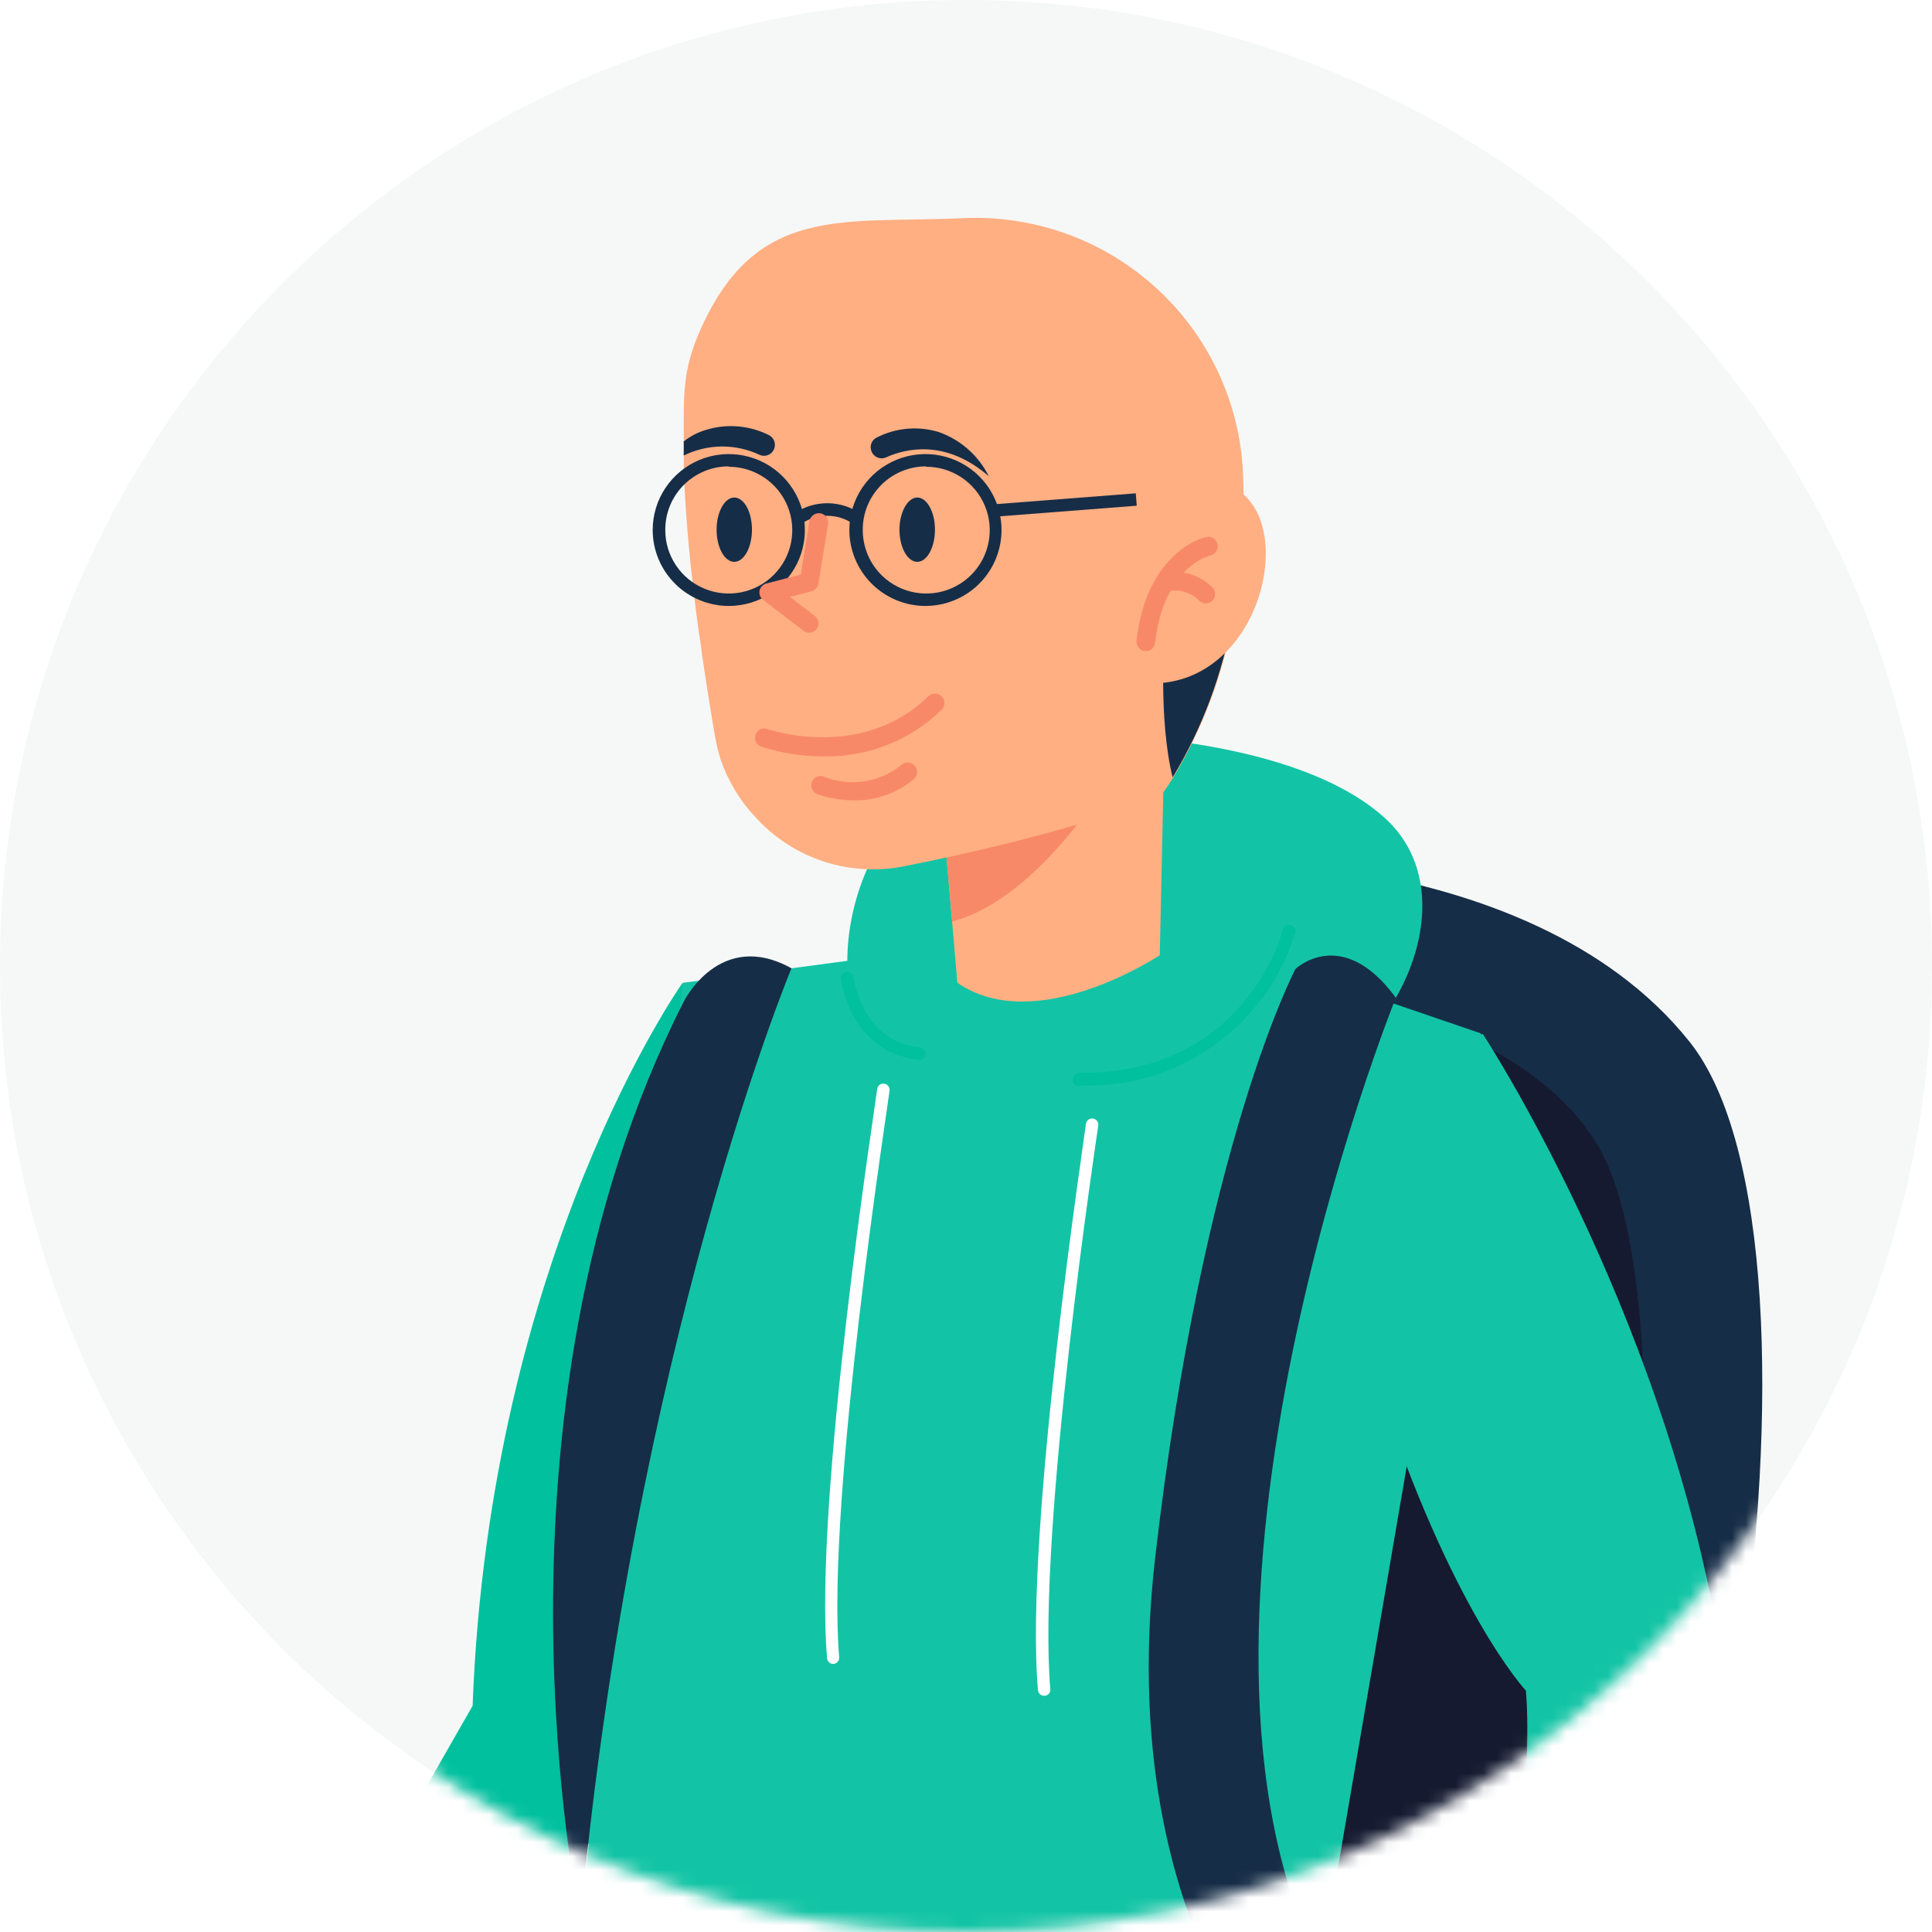 <svg width="140" height="140" viewBox="0 0 140 140" fill="none" xmlns="http://www.w3.org/2000/svg">
<path d="M0 70C0 31.34 31.34 0 70 0C108.66 0 140 31.34 140 70C140 108.66 108.66 140 70 140C31.34 140 0 108.66 0 70Z" fill="white"/>
<path d="M0 70C0 31.34 31.34 0 70 0C108.66 0 140 31.34 140 70C140 108.66 108.66 140 70 140C31.34 140 0 108.66 0 70Z" fill="#F6F8F7"/>
<g filter="url(#filter0_d)">
<path d="M60 68C60 63.582 63.582 60 68 60H72C76.418 60 80 63.582 80 68V80H68C63.582 80 60 76.418 60 72V68Z" fill="white"/>
</g>
<path d="M0 70C0 31.34 31.34 0 70 0C108.66 0 140 31.34 140 70C140 108.66 108.66 140 70 140C31.34 140 0 108.66 0 70Z" fill="white"/>
<path d="M0 70C0 31.34 31.34 0 70 0C108.66 0 140 31.34 140 70C140 108.66 108.66 140 70 140C31.34 140 0 108.66 0 70Z" fill="#F6F8F7"/>
<mask id="mask0" mask-type="alpha" maskUnits="userSpaceOnUse" x="0" y="0" width="140" height="140">
<circle cx="70" cy="70" r="70" fill="white"/>
</mask>
<g mask="url(#mask0)">
<g opacity="0.1">
<path d="M-19.652 251.033C-14.652 324.666 78.401 354.507 124.398 296.686C133.786 284.875 136.048 256.4 133.601 241.373C123.796 180.839 92.691 174.648 115.913 136.359C139.135 98.069 141.3 28.544 77.177 29.086C13.055 29.629 54.392 131.912 10.191 160.512C-9.982 173.602 -22.263 212.685 -19.652 251.033Z" fill="white"/>
<path d="M-19.652 251.033C-14.652 324.666 78.401 354.507 124.398 296.686C133.786 284.875 136.048 256.4 133.601 241.373C123.796 180.839 92.691 174.648 115.913 136.359C139.135 98.069 141.3 28.544 77.177 29.086C13.055 29.629 54.392 131.912 10.191 160.512C-9.982 173.602 -22.263 212.685 -19.652 251.033Z" fill="#F6F8F7"/>
</g>
<g opacity="0.1">
<path d="M4.648 143.964C6.547 144.612 8.599 144.664 10.528 144.111C12.457 143.558 14.169 142.428 15.434 140.873C19.609 135.826 26.268 125.633 24.278 113.745C21.453 96.81 -0.05 110.325 -1.749 129.363C-2.594 138.916 0.921 142.627 4.648 143.964Z" fill="white"/>
<path d="M4.648 143.964C6.547 144.612 8.599 144.664 10.528 144.111C12.457 143.558 14.169 142.428 15.434 140.873C19.609 135.826 26.268 125.633 24.278 113.745C21.453 96.81 -0.05 110.325 -1.749 129.363C-2.594 138.916 0.921 142.627 4.648 143.964Z" fill="#F6F8F7"/>
</g>
<g opacity="0.1">
<path d="M27.569 99.426C28.561 99.089 29.425 98.456 30.044 97.611C30.662 96.767 31.005 95.753 31.025 94.707C31.132 91.297 30.617 84.97 26.006 80.717C19.424 74.633 14.88 87.063 20.278 95.453C22.948 99.649 25.627 100.104 27.569 99.426Z" fill="white"/>
<path d="M27.569 99.426C28.561 99.089 29.425 98.456 30.044 97.611C30.662 96.767 31.005 95.753 31.025 94.707C31.132 91.297 30.617 84.97 26.006 80.717C19.424 74.633 14.88 87.063 20.278 95.453C22.948 99.649 25.627 100.104 27.569 99.426Z" fill="#F6F8F7"/>
</g>
<path d="M84.158 62.25C84.158 62.25 110.516 60.565 122.428 75.485C134.339 90.406 124.194 153.837 110.632 159.446C97.07 165.056 77.091 162.295 72.091 151.24C67.091 140.186 69.984 82.606 84.158 62.25Z" fill="#162D47"/>
<path d="M85.109 70.147C85.109 70.147 109.117 71.261 115.913 83.226C122.709 95.192 118.437 142.908 106.855 150.213C95.273 157.519 83.099 153.246 74.702 139.42C73.595 113.9 75.925 90.212 85.109 70.147Z" fill="#151A31"/>
<path d="M34.248 123.608C35.471 90.929 49.46 71.222 49.46 71.222C57.139 102.574 48.023 119.84 45.441 128.017C42.859 136.194 19.88 165.395 19.88 165.395C18.217 163.212 15.885 161.63 13.239 160.89C13.239 160.89 20.773 147.656 23.433 142.734C26.093 137.812 34.248 123.608 34.248 123.608Z" fill="#00C09E"/>
<path d="M79.624 53.269C79.624 53.269 93.875 53.395 100.351 59.276C106.826 65.157 100.584 77.045 93.555 78.547C86.526 80.049 64.46 77.365 62.207 73.596C59.955 69.827 61.44 53.492 79.624 53.269Z" fill="#12C4A5"/>
<path d="M101.525 176.905C80.1 190.15 59.159 188.822 38.044 175.936L49.461 71.222L61.984 69.546L62.955 69.41L65.809 69.032L83.284 66.688L86.196 67.657L89.915 68.926L90.808 69.236L107.312 74.884L94.982 146.851L101.525 176.905Z" fill="#12C4A5"/>
<path d="M78.342 78.663C81.796 78.771 85.19 77.74 87.998 75.73C90.806 73.719 92.871 70.841 93.875 67.54C93.888 67.429 93.86 67.317 93.797 67.224C93.734 67.131 93.639 67.065 93.53 67.036C93.421 67.008 93.306 67.02 93.205 67.07C93.104 67.12 93.025 67.204 92.982 67.308C92.875 67.734 90.167 77.743 78.42 77.743C78.352 77.733 78.284 77.733 78.216 77.743C78.087 77.743 77.964 77.793 77.873 77.884C77.782 77.975 77.731 78.098 77.731 78.227C77.731 78.355 77.782 78.479 77.873 78.569C77.964 78.66 78.087 78.711 78.216 78.711L78.342 78.663Z" fill="#00C09E"/>
<path d="M66.576 76.851C66.704 76.851 66.828 76.8 66.919 76.709C67.01 76.618 67.061 76.495 67.061 76.367C67.061 76.238 67.01 76.115 66.919 76.024C66.828 75.933 66.704 75.882 66.576 75.882C66.401 75.882 62.76 75.718 61.838 70.796C61.815 70.675 61.744 70.569 61.642 70.5C61.54 70.431 61.415 70.405 61.294 70.428C61.175 70.453 61.07 70.524 61.001 70.625C60.932 70.726 60.905 70.85 60.925 70.97C61.993 76.657 66.508 76.783 66.556 76.783L66.576 76.851Z" fill="#00C09E"/>
<path d="M75.633 122.882C75.699 122.888 75.765 122.88 75.827 122.857C75.889 122.834 75.945 122.798 75.991 122.75C76.037 122.702 76.071 122.645 76.091 122.582C76.112 122.52 76.118 122.453 76.109 122.388C75.138 110.878 79.545 81.86 79.584 81.57C79.594 81.511 79.591 81.451 79.578 81.393C79.564 81.336 79.538 81.281 79.503 81.233C79.468 81.186 79.423 81.145 79.372 81.115C79.321 81.084 79.264 81.064 79.206 81.056C79.147 81.047 79.087 81.049 79.029 81.063C78.971 81.076 78.916 81.102 78.868 81.137C78.821 81.172 78.78 81.217 78.75 81.268C78.719 81.319 78.699 81.375 78.691 81.434C78.691 81.725 74.206 110.849 75.215 122.465C75.222 122.573 75.269 122.676 75.345 122.752C75.422 122.829 75.524 122.875 75.633 122.882Z" fill="white"/>
<path d="M60.392 120.576C60.452 120.571 60.51 120.554 60.564 120.527C60.617 120.499 60.665 120.461 60.703 120.416C60.742 120.37 60.772 120.316 60.79 120.259C60.808 120.202 60.814 120.142 60.809 120.082C59.848 108.581 64.459 79.332 64.459 79.041C64.476 78.923 64.446 78.803 64.375 78.707C64.304 78.611 64.199 78.546 64.081 78.527C64.022 78.518 63.962 78.52 63.904 78.534C63.846 78.548 63.792 78.573 63.744 78.608C63.696 78.643 63.655 78.688 63.625 78.739C63.594 78.79 63.575 78.846 63.566 78.905C63.566 79.196 58.935 108.552 59.935 120.159C59.943 120.274 59.995 120.382 60.08 120.459C60.165 120.537 60.276 120.579 60.392 120.576Z" fill="white"/>
<path d="M101.147 72.298C101.147 72.298 82.905 117.543 95.817 142.734C97.758 145.388 97.448 152.316 96.972 155.164C96.972 155.164 80.255 142.821 83.711 112.844C87.167 82.868 93.875 70.215 93.875 70.215C93.875 70.215 97.244 66.988 101.147 72.298Z" fill="#162D47"/>
<path d="M57.353 70.166C57.353 70.166 45.956 97.469 42.053 139.13C42.053 139.13 34.287 102.642 49.548 72.579C49.548 72.579 52.159 67.279 57.353 70.166Z" fill="#162D47"/>
<path d="M110.574 122.513C110.574 122.513 105.118 116.7 99.749 100.046C99.749 100.046 98.234 76.89 107.448 74.923C107.448 74.923 120.291 94.465 124.495 118.522C124.495 118.522 125.466 147.588 111.214 168.563C111.214 168.563 106.894 168.815 104.04 166.626C104.04 166.626 111.641 135.467 110.574 122.513Z" fill="#12C4A5"/>
<path d="M68.148 57.087L68.993 66.775L69.372 71.212C75.1 75.185 84.041 69.217 84.041 69.217L84.371 53.986C81.72 52.32 75.294 54.781 71.313 56.021C69.44 56.602 68.148 57.087 68.148 57.087Z" fill="#FFAF82"/>
<path d="M68.148 57.086L68.993 66.775C75.527 65.06 80.759 55.798 80.759 55.798L71.313 56.021C69.44 56.602 68.148 57.086 68.148 57.086Z" fill="#F88968"/>
<path d="M49.548 31.983V32.855C49.548 32.904 49.548 32.962 49.548 33.01C49.548 33.291 49.548 33.572 49.548 33.863C49.636 36.876 49.937 40.199 50.344 43.551C50.432 44.249 50.519 44.947 50.616 45.635C50.713 46.322 50.81 46.817 50.868 47.398C51.043 48.628 51.237 49.839 51.422 51.021C51.558 51.835 51.684 52.639 51.82 53.414C51.917 53.952 52.047 54.482 52.208 55.003C52.744 56.577 53.611 58.017 54.752 59.228C56.091 60.704 57.793 61.807 59.689 62.427C61.586 63.047 63.611 63.163 65.567 62.764C68.955 62.086 72.683 61.253 76.168 60.284L76.682 60.138C79.255 59.448 81.776 58.577 84.226 57.532C84.498 57.145 84.769 56.738 85.022 56.331C87.177 52.757 88.648 48.815 89.361 44.704C89.672 43.048 89.905 41.381 90.07 39.705C90.082 39.574 90.105 39.445 90.138 39.318C90.138 37.777 90.138 36.246 90.089 34.764C90.036 32.169 89.46 29.612 88.397 27.243C87.334 24.875 85.805 22.743 83.901 20.976C81.996 19.208 79.756 17.84 77.312 16.953C74.868 16.067 72.27 15.679 69.673 15.813C61.023 16.21 54.752 14.768 50.703 24.01C49.441 26.892 49.548 28.612 49.548 31.983Z" fill="#FFAF82"/>
<path d="M84.973 56.331C87.127 52.756 88.599 48.814 89.312 44.704C87.595 44.812 85.919 45.273 84.39 46.061C84.39 46.061 83.924 52.097 84.973 56.331Z" fill="#162D47"/>
<path d="M65.178 38.378C65.178 39.666 65.76 40.713 66.469 40.713C67.178 40.713 67.75 39.666 67.75 38.378C67.75 37.089 67.168 36.053 66.469 36.053C65.77 36.053 65.178 37.128 65.178 38.378Z" fill="#162D47"/>
<path d="M51.927 38.378C51.927 39.666 52.499 40.713 53.208 40.713C53.917 40.713 54.49 39.666 54.49 38.378C54.49 37.089 53.917 36.053 53.208 36.053C52.499 36.053 51.927 37.128 51.927 38.378Z" fill="#162D47"/>
<path d="M71.653 34.512C70.911 33.022 69.62 31.877 68.051 31.315C66.539 30.847 64.903 30.993 63.498 31.722C63.331 31.812 63.203 31.961 63.139 32.14C63.074 32.318 63.078 32.514 63.148 32.691C63.185 32.794 63.243 32.888 63.319 32.968C63.395 33.047 63.487 33.11 63.588 33.152C63.69 33.194 63.799 33.214 63.909 33.212C64.019 33.209 64.127 33.183 64.226 33.136C65.546 32.545 68.469 31.751 71.653 34.512Z" fill="#162D47"/>
<path d="M49.548 31.983V32.855C49.548 32.904 49.548 32.962 49.548 33.01C50.397 32.59 51.331 32.366 52.279 32.356C53.227 32.346 54.165 32.55 55.023 32.952C55.13 33.001 55.246 33.027 55.363 33.03C55.524 33.03 55.681 32.98 55.813 32.889C55.945 32.797 56.045 32.667 56.101 32.516C56.167 32.34 56.169 32.145 56.105 31.968C56.041 31.79 55.915 31.641 55.751 31.547C54.344 30.829 52.712 30.683 51.198 31.14C50.598 31.311 50.038 31.598 49.548 31.983Z" fill="#162D47"/>
<path d="M82.488 37.884C82.488 37.884 86.605 32.904 90.061 35.791C93.866 38.979 90.954 49.762 83.216 49.52L82.488 37.884Z" fill="#FFAF82"/>
<path d="M83.031 47.185C83.197 47.184 83.357 47.122 83.48 47.011C83.603 46.901 83.682 46.749 83.701 46.584C84.332 41.12 87.584 40.277 87.72 40.248C87.894 40.204 88.043 40.095 88.138 39.943C88.232 39.791 88.263 39.608 88.225 39.434C88.186 39.26 88.079 39.108 87.928 39.012C87.777 38.916 87.594 38.883 87.419 38.92C87.235 38.92 83.099 39.957 82.352 46.429C82.332 46.608 82.385 46.786 82.498 46.926C82.611 47.066 82.775 47.156 82.953 47.175L83.031 47.185Z" fill="#F88968"/>
<path d="M87.371 43.726C87.536 43.727 87.696 43.664 87.817 43.551C87.886 43.492 87.942 43.42 87.982 43.339C88.022 43.258 88.045 43.17 88.051 43.079C88.056 42.989 88.043 42.899 88.013 42.813C87.983 42.728 87.936 42.65 87.875 42.583C87.409 42.114 86.832 41.772 86.196 41.589C85.561 41.406 84.889 41.388 84.245 41.536C84.157 41.555 84.075 41.59 84.002 41.641C83.928 41.691 83.866 41.756 83.818 41.831C83.77 41.906 83.738 41.989 83.723 42.077C83.707 42.164 83.71 42.254 83.73 42.34C83.748 42.428 83.784 42.51 83.834 42.584C83.885 42.657 83.949 42.72 84.024 42.769C84.099 42.817 84.183 42.851 84.27 42.867C84.358 42.883 84.448 42.882 84.536 42.864C84.945 42.763 85.373 42.767 85.78 42.875C86.188 42.984 86.561 43.193 86.866 43.484C86.927 43.559 87.003 43.62 87.091 43.662C87.178 43.704 87.274 43.726 87.371 43.726Z" fill="#F88968"/>
<path d="M61.897 57.997C63.493 58.019 65.042 57.461 66.256 56.428C66.32 56.364 66.37 56.288 66.405 56.205C66.439 56.122 66.457 56.033 66.457 55.943C66.457 55.853 66.439 55.764 66.405 55.681C66.37 55.598 66.32 55.522 66.256 55.459C66.192 55.395 66.117 55.345 66.033 55.31C65.95 55.276 65.861 55.258 65.771 55.258C65.68 55.258 65.591 55.276 65.508 55.31C65.425 55.345 65.349 55.395 65.285 55.459C64.504 56.082 63.57 56.486 62.58 56.627C61.59 56.769 60.58 56.643 59.654 56.263C59.487 56.215 59.309 56.233 59.154 56.312C59 56.392 58.882 56.528 58.825 56.691C58.768 56.855 58.776 57.035 58.847 57.193C58.918 57.351 59.047 57.476 59.208 57.542C60.072 57.845 60.981 57.999 61.897 57.997Z" fill="#F88968"/>
<path d="M67.1 43.91C68.188 43.902 69.249 43.574 70.15 42.966C71.051 42.358 71.752 41.497 72.164 40.493C72.576 39.488 72.681 38.384 72.467 37.32C72.252 36.256 71.727 35.279 70.957 34.512C70.187 33.745 69.207 33.223 68.141 33.01C67.074 32.798 65.968 32.905 64.962 33.318C63.956 33.731 63.095 34.432 62.488 35.332C61.88 36.233 61.553 37.292 61.547 38.378C61.544 39.106 61.686 39.827 61.965 40.5C62.243 41.173 62.652 41.784 63.168 42.299C63.684 42.813 64.298 43.22 64.973 43.497C65.647 43.773 66.371 43.914 67.1 43.91ZM67.1 33.824C68.013 33.82 68.906 34.087 69.666 34.591C70.426 35.095 71.019 35.814 71.369 36.655C71.719 37.496 71.811 38.422 71.632 39.315C71.453 40.208 71.013 41.028 70.366 41.671C69.719 42.313 68.896 42.749 68 42.924C67.105 43.098 66.177 43.003 65.336 42.65C64.495 42.297 63.777 41.702 63.276 40.942C62.774 40.181 62.51 39.288 62.518 38.378C62.518 37.164 63 36 63.859 35.141C64.718 34.282 65.884 33.798 67.1 33.795V33.824Z" fill="#162D47"/>
<path d="M52.81 43.91C53.901 43.91 54.967 43.587 55.874 42.983C56.781 42.378 57.487 41.519 57.905 40.513C58.322 39.507 58.431 38.401 58.218 37.333C58.006 36.266 57.48 35.285 56.709 34.516C55.938 33.746 54.956 33.222 53.886 33.01C52.816 32.797 51.708 32.906 50.7 33.323C49.692 33.739 48.831 34.445 48.225 35.35C47.619 36.255 47.296 37.319 47.296 38.407C47.298 39.866 47.88 41.264 48.914 42.295C49.947 43.327 51.348 43.907 52.81 43.91ZM52.81 33.824C53.721 33.824 54.611 34.094 55.368 34.599C56.125 35.104 56.714 35.822 57.062 36.661C57.41 37.501 57.501 38.425 57.323 39.316C57.144 40.207 56.705 41.026 56.06 41.667C55.416 42.309 54.595 42.746 53.702 42.922C52.809 43.098 51.883 43.006 51.042 42.657C50.202 42.308 49.484 41.718 48.979 40.961C48.475 40.205 48.206 39.316 48.209 38.407C48.205 37.802 48.321 37.202 48.55 36.642C48.78 36.082 49.119 35.573 49.547 35.144C49.974 34.715 50.483 34.376 51.043 34.144C51.603 33.912 52.204 33.794 52.81 33.795V33.824Z" fill="#162D47"/>
<path d="M82.303 35.748L71.917 36.551L71.987 37.45L82.372 36.647L82.303 35.748Z" fill="#162D47"/>
<path d="M61.839 37.971L62.373 37.234C61.663 36.734 60.815 36.465 59.946 36.465C59.076 36.465 58.228 36.734 57.519 37.234L58.072 37.951C58.628 37.574 59.286 37.373 59.958 37.376C60.631 37.38 61.287 37.587 61.839 37.971Z" fill="#162D47"/>
<path d="M58.635 45.848C58.776 45.847 58.914 45.803 59.028 45.721C59.143 45.639 59.229 45.523 59.275 45.39C59.321 45.257 59.324 45.113 59.284 44.978C59.245 44.843 59.163 44.724 59.053 44.637L57.237 43.251L58.81 42.844C58.938 42.812 59.054 42.743 59.143 42.644C59.231 42.546 59.288 42.423 59.305 42.292L60.004 37.981C60.019 37.892 60.017 37.801 59.997 37.714C59.977 37.626 59.939 37.544 59.887 37.471C59.834 37.398 59.768 37.336 59.692 37.289C59.615 37.242 59.53 37.21 59.441 37.196C59.263 37.17 59.081 37.214 58.935 37.319C58.788 37.424 58.688 37.581 58.655 37.758L58.033 41.633L55.538 42.282C55.414 42.313 55.301 42.378 55.213 42.47C55.124 42.563 55.064 42.678 55.04 42.804C55.015 42.929 55.027 43.059 55.074 43.178C55.121 43.297 55.202 43.399 55.305 43.474L58.218 45.702C58.335 45.8 58.483 45.851 58.635 45.848Z" fill="#F88968"/>
<path d="M59.693 54.81C61.27 54.84 62.838 54.556 64.305 53.976C65.772 53.395 67.108 52.529 68.236 51.428C68.3 51.365 68.35 51.289 68.385 51.206C68.419 51.123 68.437 51.034 68.437 50.944C68.437 50.854 68.419 50.765 68.385 50.682C68.35 50.599 68.3 50.523 68.236 50.459C68.172 50.396 68.097 50.345 68.013 50.311C67.93 50.276 67.841 50.259 67.751 50.259C67.66 50.259 67.571 50.276 67.488 50.311C67.404 50.345 67.329 50.396 67.265 50.459C62.411 55.188 55.693 52.852 55.615 52.833C55.532 52.8 55.443 52.784 55.353 52.786C55.263 52.789 55.175 52.81 55.094 52.848C55.013 52.886 54.941 52.941 54.882 53.008C54.823 53.076 54.778 53.155 54.751 53.24C54.721 53.323 54.707 53.412 54.711 53.501C54.715 53.589 54.736 53.676 54.774 53.757C54.812 53.837 54.866 53.909 54.932 53.968C54.998 54.028 55.075 54.073 55.159 54.102C56.623 54.576 58.154 54.815 59.693 54.81Z" fill="#F88968"/>
</g>
<defs>
<filter id="filter0_d" x="20" y="24" width="100" height="100" filterUnits="userSpaceOnUse" color-interpolation-filters="sRGB">
<feFlood flood-opacity="0" result="BackgroundImageFix"/>
<feColorMatrix in="SourceAlpha" type="matrix" values="0 0 0 0 0 0 0 0 0 0 0 0 0 0 0 0 0 0 127 0"/>
<feOffset dy="4"/>
<feGaussianBlur stdDeviation="20"/>
<feColorMatrix type="matrix" values="0 0 0 0 0 0 0 0 0 0 0 0 0 0 0 0 0 0 0.16 0"/>
<feBlend mode="normal" in2="BackgroundImageFix" result="effect1_dropShadow"/>
<feBlend mode="normal" in="SourceGraphic" in2="effect1_dropShadow" result="shape"/>
</filter>
</defs>
</svg>
